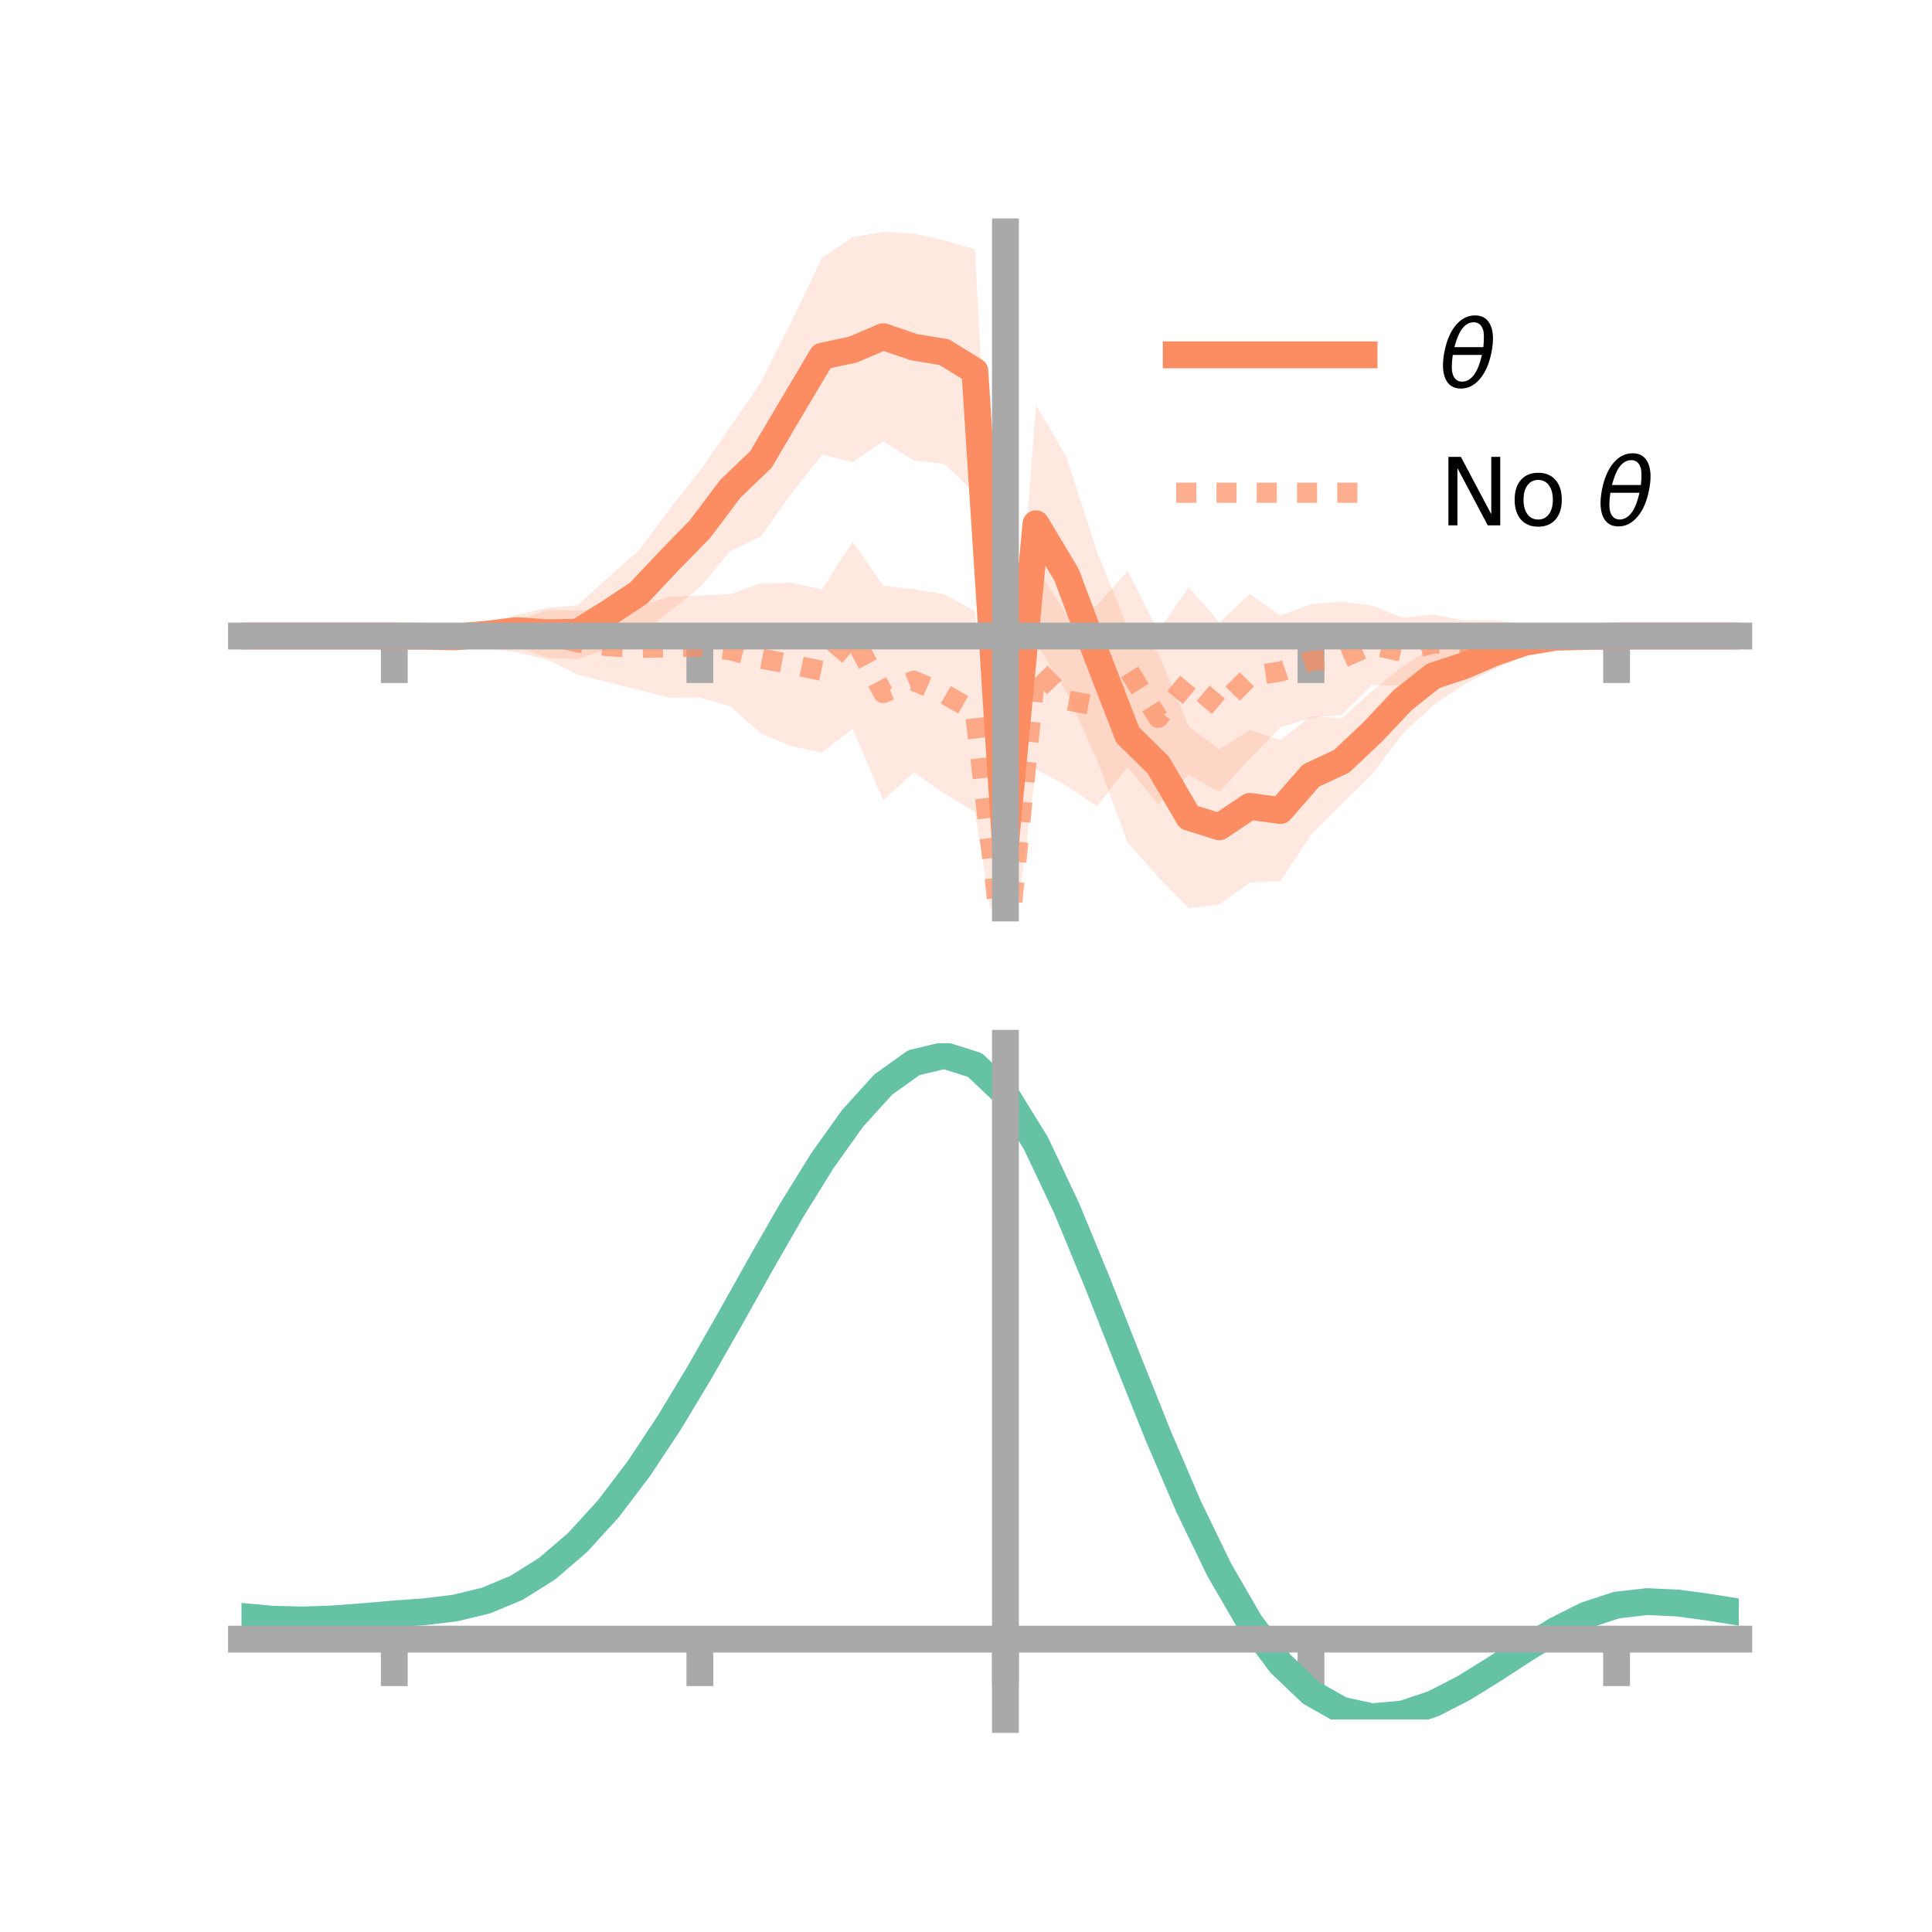 <?xml version="1.0" encoding="utf-8" standalone="no"?>
<!DOCTYPE svg PUBLIC "-//W3C//DTD SVG 1.1//EN"
  "http://www.w3.org/Graphics/SVG/1.1/DTD/svg11.dtd">
<!-- Created with matplotlib (https://matplotlib.org/) -->
<svg height="144pt" version="1.1" viewBox="0 0 144 144" width="144pt" xmlns="http://www.w3.org/2000/svg" xmlns:xlink="http://www.w3.org/1999/xlink">
 <defs>
  <style type="text/css">*{stroke-linecap:butt;stroke-linejoin:round;}</style>
 </defs>
 <g id="figure_1">
  <g id="patch_1">
   <path d="M 0 144 
L 144 144 
L 144 0 
L 0 0 
z
" style="fill:none;"/>
  </g>
  <g id="axes_1">
   <g id="patch_2">
    <path d="M 18 67.68 
L 129.6 67.68 
L 129.6 17.28 
L 18 17.28 
z
" style="fill:none;"/>
   </g>
   <g id="PolyCollection_1">
    <path clip-path="url(#p59a97285e8)" d="M 18 47.407 
L 18 47.407 
L 20.278 47.407 
L 22.555 47.407 
L 24.833 47.407 
L 27.11 47.407 
L 29.388 47.407 
L 31.665 47.349 
L 33.943 47.121 
L 36.22 46.431 
L 38.498 45.827 
L 40.776 45.305 
L 43.053 45.111 
L 45.331 43.038 
L 47.608 41.041 
L 49.886 37.972 
L 52.163 35.101 
L 54.441 31.798 
L 56.718 28.491 
L 58.996 23.977 
L 61.273 19.202 
L 63.551 17.676 
L 65.829 17.28 
L 68.106 17.418 
L 70.384 17.913 
L 72.661 18.581 
L 74.939 60.308 
L 77.216 30.174 
L 79.494 34.077 
L 81.771 41.138 
L 84.049 46.76 
L 86.327 48.661 
L 88.604 54.145 
L 90.882 55.841 
L 93.159 54.424 
L 95.437 55.152 
L 97.714 53.377 
L 99.992 53.55 
L 102.269 51.492 
L 104.547 49.679 
L 106.824 48.2 
L 109.102 48.221 
L 111.38 47.405 
L 113.657 46.898 
L 115.935 47.09 
L 118.212 47.352 
L 120.49 47.407 
L 122.767 47.407 
L 125.045 47.407 
L 127.322 47.407 
L 129.6 47.407 
L 129.6 47.407 
L 129.6 47.407 
L 127.322 47.407 
L 125.045 47.407 
L 122.767 47.407 
L 120.49 47.407 
L 118.212 47.524 
L 115.935 47.9 
L 113.657 48.847 
L 111.38 49.88 
L 109.102 51.032 
L 106.824 52.561 
L 104.547 54.693 
L 102.269 57.706 
L 99.992 59.94 
L 97.714 62.233 
L 95.437 65.673 
L 93.159 65.783 
L 90.882 67.412 
L 88.604 67.68 
L 86.327 65.365 
L 84.049 62.799 
L 81.771 56.663 
L 79.494 51.601 
L 77.216 47.905 
L 74.939 65.54 
L 72.661 36.736 
L 70.384 34.59 
L 68.106 34.326 
L 65.829 32.906 
L 63.551 34.454 
L 61.273 33.888 
L 58.996 36.775 
L 56.718 39.987 
L 54.441 41.055 
L 52.163 43.791 
L 49.886 45.586 
L 47.608 47.356 
L 45.331 48.369 
L 43.053 49.137 
L 40.776 49.019 
L 38.498 48.175 
L 36.22 48.13 
L 33.943 47.814 
L 31.665 47.488 
L 29.388 47.407 
L 27.11 47.407 
L 24.833 47.407 
L 22.555 47.407 
L 20.278 47.407 
L 18 47.407 
z
" style="fill:#fc8d62;fill-opacity:0.2;"/>
   </g>
   <g id="PolyCollection_2">
    <path clip-path="url(#p59a97285e8)" d="M 18 47.407 
L 18 47.407 
L 20.278 47.407 
L 22.555 47.407 
L 24.833 47.407 
L 27.11 47.407 
L 29.388 47.407 
L 31.665 47.245 
L 33.943 46.992 
L 36.22 46.559 
L 38.498 46.266 
L 40.776 45.474 
L 43.053 45.503 
L 45.331 45.474 
L 47.608 45.152 
L 49.886 44.485 
L 52.163 44.38 
L 54.441 44.282 
L 56.718 43.48 
L 58.996 43.43 
L 61.273 43.928 
L 63.551 40.368 
L 65.829 43.655 
L 68.106 43.916 
L 70.384 44.289 
L 72.661 45.548 
L 74.939 69.823 
L 77.216 42.241 
L 79.494 45.81 
L 81.771 45.125 
L 84.049 42.54 
L 86.327 47.038 
L 88.604 43.767 
L 90.882 46.377 
L 93.159 44.285 
L 95.437 45.881 
L 97.714 45.024 
L 99.992 44.84 
L 102.269 45.142 
L 104.547 46.036 
L 106.824 45.793 
L 109.102 46.243 
L 111.38 46.222 
L 113.657 46.513 
L 115.935 47.032 
L 118.212 47.283 
L 120.49 47.407 
L 122.767 47.407 
L 125.045 47.407 
L 127.322 47.407 
L 129.6 47.407 
L 129.6 47.407 
L 129.6 47.407 
L 127.322 47.407 
L 125.045 47.407 
L 122.767 47.407 
L 120.49 47.407 
L 118.212 47.608 
L 115.935 47.937 
L 113.657 48.385 
L 111.38 48.686 
L 109.102 50.048 
L 106.824 50.108 
L 104.547 51.112 
L 102.269 51.04 
L 99.992 53.299 
L 97.714 53.503 
L 95.437 54.221 
L 93.159 56.533 
L 90.882 59.03 
L 88.604 57.762 
L 86.327 59.974 
L 84.049 57.163 
L 81.771 60.102 
L 79.494 58.568 
L 77.216 57.336 
L 74.939 74.768 
L 72.661 60.517 
L 70.384 59.152 
L 68.106 57.568 
L 65.829 59.653 
L 63.551 54.318 
L 61.273 56.088 
L 58.996 55.618 
L 56.718 54.677 
L 54.441 52.643 
L 52.163 51.998 
L 49.886 52.008 
L 47.608 51.431 
L 45.331 50.853 
L 43.053 50.278 
L 40.776 49.164 
L 38.498 48.628 
L 36.22 48.318 
L 33.943 47.759 
L 31.665 47.545 
L 29.388 47.407 
L 27.11 47.407 
L 24.833 47.407 
L 22.555 47.407 
L 20.278 47.407 
L 18 47.407 
z
" style="fill:#fc8d62;fill-opacity:0.2;"/>
   </g>
   <g id="matplotlib.axis_1">
    <g id="xtick_1">
     <g id="line2d_1">
      <defs>
       <path d="M 0 0 
L 0 3.5 
" id="m4fb4f28855" style="stroke:#a9a9a9;stroke-width:2;"/>
      </defs>
      <g>
       <use style="fill:#a9a9a9;stroke:#a9a9a9;stroke-width:2;" x="29.388" xlink:href="#m4fb4f28855" y="47.407"/>
      </g>
     </g>
    </g>
    <g id="xtick_2">
     <g id="line2d_2">
      <g>
       <use style="fill:#a9a9a9;stroke:#a9a9a9;stroke-width:2;" x="52.163" xlink:href="#m4fb4f28855" y="47.407"/>
      </g>
     </g>
    </g>
    <g id="xtick_3">
     <g id="line2d_3">
      <g>
       <use style="fill:#a9a9a9;stroke:#a9a9a9;stroke-width:2;" x="74.939" xlink:href="#m4fb4f28855" y="47.407"/>
      </g>
     </g>
    </g>
    <g id="xtick_4">
     <g id="line2d_4">
      <g>
       <use style="fill:#a9a9a9;stroke:#a9a9a9;stroke-width:2;" x="97.714" xlink:href="#m4fb4f28855" y="47.407"/>
      </g>
     </g>
    </g>
    <g id="xtick_5">
     <g id="line2d_5">
      <g>
       <use style="fill:#a9a9a9;stroke:#a9a9a9;stroke-width:2;" x="120.49" xlink:href="#m4fb4f28855" y="47.407"/>
      </g>
     </g>
    </g>
   </g>
   <g id="matplotlib.axis_2"/>
   <g id="line2d_6">
    <path clip-path="url(#p59a97285e8)" d="M 18 47.407 
L 20.278 47.407 
L 22.555 47.407 
L 24.833 47.407 
L 27.11 47.407 
L 29.388 47.407 
L 31.665 47.418 
L 33.943 47.468 
L 36.22 47.28 
L 38.498 47.001 
L 40.776 47.162 
L 43.053 47.124 
L 45.331 45.704 
L 47.608 44.199 
L 49.886 41.779 
L 52.163 39.446 
L 54.441 36.426 
L 56.718 34.239 
L 58.996 30.376 
L 61.273 26.545 
L 63.551 26.065 
L 65.829 25.093 
L 68.106 25.872 
L 70.384 26.252 
L 72.661 27.658 
L 74.939 62.924 
L 77.216 39.04 
L 79.494 42.839 
L 81.771 48.9 
L 84.049 54.779 
L 86.327 57.013 
L 88.604 60.913 
L 90.882 61.626 
L 93.159 60.104 
L 95.437 60.413 
L 97.714 57.805 
L 99.992 56.745 
L 102.269 54.599 
L 104.547 52.186 
L 106.824 50.38 
L 109.102 49.627 
L 111.38 48.643 
L 113.657 47.873 
L 115.935 47.495 
L 118.212 47.438 
L 120.49 47.407 
L 122.767 47.407 
L 125.045 47.407 
L 127.322 47.407 
L 129.6 47.407 
" style="fill:none;stroke:#fc8d62;stroke-linecap:square;stroke-width:2;"/>
   </g>
   <g id="line2d_7">
    <path clip-path="url(#p59a97285e8)" d="M 18 47.407 
L 20.278 47.407 
L 22.555 47.407 
L 24.833 47.407 
L 27.11 47.407 
L 29.388 47.407 
L 31.665 47.395 
L 33.943 47.375 
L 36.22 47.438 
L 38.498 47.447 
L 40.776 47.319 
L 43.053 47.89 
L 45.331 48.163 
L 47.608 48.292 
L 49.886 48.246 
L 52.163 48.189 
L 54.441 48.463 
L 56.718 49.079 
L 58.996 49.524 
L 61.273 50.008 
L 63.551 47.343 
L 65.829 51.654 
L 68.106 50.742 
L 70.384 51.72 
L 72.661 53.033 
L 74.939 72.295 
L 77.216 49.789 
L 79.494 52.189 
L 81.771 52.614 
L 84.049 49.851 
L 86.327 53.506 
L 88.604 50.765 
L 90.882 52.703 
L 93.159 50.409 
L 95.437 50.051 
L 97.714 49.264 
L 99.992 49.07 
L 102.269 48.091 
L 104.547 48.574 
L 106.824 47.95 
L 109.102 48.146 
L 111.38 47.454 
L 113.657 47.449 
L 115.935 47.485 
L 118.212 47.445 
L 120.49 47.407 
L 122.767 47.407 
L 125.045 47.407 
L 127.322 47.407 
L 129.6 47.407 
" style="fill:none;stroke:#fc8d62;stroke-dasharray:1.5,1.5;stroke-dashoffset:0;stroke-opacity:0.7;stroke-width:1.5;"/>
   </g>
   <g id="patch_3">
    <path d="M 74.939 67.68 
L 74.939 17.28 
" style="fill:none;stroke:#a9a9a9;stroke-linecap:square;stroke-linejoin:miter;stroke-width:2;"/>
   </g>
   <g id="patch_4">
    <path d="M 129.6 67.68 
L 129.6 17.28 
" style="fill:none;"/>
   </g>
   <g id="patch_5">
    <path d="M 18 47.407 
L 129.6 47.407 
" style="fill:none;stroke:#a9a9a9;stroke-linecap:square;stroke-linejoin:miter;stroke-width:2;"/>
   </g>
   <g id="patch_6">
    <path d="M 18 17.28 
L 129.6 17.28 
" style="fill:none;"/>
   </g>
   <g id="legend_1">
    <g id="line2d_8">
     <path d="M 87.67 26.449 
L 101.67 26.449 
" style="fill:none;stroke:#fc8d62;stroke-linecap:square;stroke-width:2;"/>
    </g>
    <g id="line2d_9"/>
    <g id="text_1">
     <!-- $\theta$ -->
     <g transform="translate(107.27 28.899)scale(0.07 -0.07)">
      <defs>
       <path d="M 45.516 34.672 
L 14.453 34.672 
Q 12.359 20.062 14.5 13.875 
Q 17.188 6.25 24.469 6.25 
Q 31.781 6.25 37.359 13.922 
Q 42.234 20.656 45.516 34.672 
z
M 47.016 42.969 
Q 48.344 56.844 46.625 61.719 
Q 43.953 69.438 36.766 69.438 
Q 29.297 69.438 23.828 61.812 
Q 19.531 55.672 16.156 42.969 
z
M 38.188 76.766 
Q 49.906 76.766 54.594 66.406 
Q 59.281 56.109 55.719 37.844 
Q 52.203 19.625 43.453 9.281 
Q 34.766 -1.125 23.047 -1.125 
Q 11.281 -1.125 6.641 9.281 
Q 2 19.625 5.516 37.844 
Q 9.078 56.109 17.719 66.406 
Q 26.422 76.766 38.188 76.766 
z
" id="DejaVuSans-Oblique-952"/>
      </defs>
      <use transform="translate(0 0.234)" xlink:href="#DejaVuSans-Oblique-952"/>
     </g>
    </g>
    <g id="line2d_10">
     <path d="M 87.67 36.724 
L 101.67 36.724 
" style="fill:none;stroke:#fc8d62;stroke-dasharray:1.5,1.5;stroke-dashoffset:0;stroke-opacity:0.7;stroke-width:1.5;"/>
    </g>
    <g id="line2d_11"/>
    <g id="text_2">
     <!-- No $\theta$ -->
     <g transform="translate(107.27 39.174)scale(0.07 -0.07)">
      <defs>
       <path d="M 9.812 72.906 
L 23.094 72.906 
L 55.422 11.922 
L 55.422 72.906 
L 64.984 72.906 
L 64.984 0 
L 51.703 0 
L 19.391 60.984 
L 19.391 0 
L 9.812 0 
z
" id="DejaVuSans-78"/>
       <path d="M 30.609 48.391 
Q 23.391 48.391 19.188 42.75 
Q 14.984 37.109 14.984 27.297 
Q 14.984 17.484 19.156 11.844 
Q 23.344 6.203 30.609 6.203 
Q 37.797 6.203 41.984 11.859 
Q 46.188 17.531 46.188 27.297 
Q 46.188 37.016 41.984 42.703 
Q 37.797 48.391 30.609 48.391 
z
M 30.609 56 
Q 42.328 56 49.016 48.375 
Q 55.719 40.766 55.719 27.297 
Q 55.719 13.875 49.016 6.219 
Q 42.328 -1.422 30.609 -1.422 
Q 18.844 -1.422 12.172 6.219 
Q 5.516 13.875 5.516 27.297 
Q 5.516 40.766 12.172 48.375 
Q 18.844 56 30.609 56 
z
" id="DejaVuSans-111"/>
       <path id="DejaVuSans-32"/>
      </defs>
      <use transform="translate(0 0.234)" xlink:href="#DejaVuSans-78"/>
      <use transform="translate(74.805 0.234)" xlink:href="#DejaVuSans-111"/>
      <use transform="translate(135.986 0.234)" xlink:href="#DejaVuSans-32"/>
      <use transform="translate(167.773 0.234)" xlink:href="#DejaVuSans-Oblique-952"/>
     </g>
    </g>
   </g>
  </g>
  <g id="axes_2">
   <g id="patch_7">
    <path d="M 18 128.16 
L 129.6 128.16 
L 129.6 77.76 
L 18 77.76 
z
" style="fill:none;"/>
   </g>
   <g id="PolyCollection_3">
    <path clip-path="url(#pf61d3e5b73)" d="M 18 120.515 
L 18 120.439 
L 20.278 120.654 
L 22.555 120.715 
L 24.833 120.63 
L 27.11 120.446 
L 29.388 120.242 
L 31.665 120.069 
L 33.943 119.785 
L 36.22 119.228 
L 38.498 118.272 
L 40.776 116.823 
L 43.053 114.83 
L 45.331 112.286 
L 47.608 109.221 
L 49.886 105.704 
L 52.163 101.837 
L 54.441 97.747 
L 56.718 93.59 
L 58.996 89.541 
L 61.273 85.789 
L 63.551 82.532 
L 65.829 79.975 
L 68.106 78.318 
L 70.384 77.76 
L 72.661 78.49 
L 74.939 80.677 
L 77.216 84.413 
L 79.494 89.295 
L 81.771 94.875 
L 84.049 100.735 
L 86.327 106.51 
L 88.604 111.9 
L 90.882 116.67 
L 93.159 120.656 
L 95.437 123.76 
L 97.714 125.951 
L 99.992 127.255 
L 102.269 127.752 
L 104.547 127.554 
L 106.824 126.802 
L 109.102 125.651 
L 111.38 124.263 
L 113.657 122.802 
L 115.935 121.428 
L 118.212 120.295 
L 120.49 119.552 
L 122.767 119.296 
L 125.045 119.408 
L 127.322 119.724 
L 129.6 120.104 
L 129.6 120.205 
L 129.6 120.205 
L 127.322 119.85 
L 125.045 119.553 
L 122.767 119.453 
L 120.49 119.716 
L 118.212 120.469 
L 115.935 121.631 
L 113.657 123.048 
L 111.38 124.558 
L 109.102 125.992 
L 106.824 127.178 
L 104.547 127.952 
L 102.269 128.16 
L 99.992 127.672 
L 97.714 126.387 
L 95.437 124.243 
L 93.159 121.223 
L 90.882 117.356 
L 88.604 112.733 
L 86.327 107.506 
L 84.049 101.9 
L 81.771 96.206 
L 79.494 90.778 
L 77.216 86.026 
L 74.939 82.39 
L 72.661 80.267 
L 70.384 79.56 
L 68.106 80.101 
L 65.829 81.702 
L 63.551 84.167 
L 61.273 87.3 
L 58.996 90.902 
L 56.718 94.783 
L 54.441 98.761 
L 52.163 102.67 
L 49.886 106.365 
L 47.608 109.725 
L 45.331 112.656 
L 43.053 115.097 
L 40.776 117.019 
L 38.498 118.429 
L 36.22 119.367 
L 33.943 119.912 
L 31.665 120.186 
L 29.388 120.348 
L 27.11 120.536 
L 24.833 120.701 
L 22.555 120.772 
L 20.278 120.713 
L 18 120.515 
z
" style="fill:#66c2a5;fill-opacity:0.2;"/>
   </g>
   <g id="matplotlib.axis_3">
    <g id="xtick_6">
     <g id="line2d_12">
      <g>
       <use style="fill:#a9a9a9;stroke:#a9a9a9;stroke-width:2;" x="29.388" xlink:href="#m4fb4f28855" y="122.171"/>
      </g>
     </g>
    </g>
    <g id="xtick_7">
     <g id="line2d_13">
      <g>
       <use style="fill:#a9a9a9;stroke:#a9a9a9;stroke-width:2;" x="52.163" xlink:href="#m4fb4f28855" y="122.171"/>
      </g>
     </g>
    </g>
    <g id="xtick_8">
     <g id="line2d_14">
      <g>
       <use style="fill:#a9a9a9;stroke:#a9a9a9;stroke-width:2;" x="74.939" xlink:href="#m4fb4f28855" y="122.171"/>
      </g>
     </g>
    </g>
    <g id="xtick_9">
     <g id="line2d_15">
      <g>
       <use style="fill:#a9a9a9;stroke:#a9a9a9;stroke-width:2;" x="97.714" xlink:href="#m4fb4f28855" y="122.171"/>
      </g>
     </g>
    </g>
    <g id="xtick_10">
     <g id="line2d_16">
      <g>
       <use style="fill:#a9a9a9;stroke:#a9a9a9;stroke-width:2;" x="120.49" xlink:href="#m4fb4f28855" y="122.171"/>
      </g>
     </g>
    </g>
   </g>
   <g id="matplotlib.axis_4"/>
   <g id="line2d_17">
    <path clip-path="url(#pf61d3e5b73)" d="M 18 120.477 
L 20.278 120.684 
L 22.555 120.744 
L 24.833 120.665 
L 27.11 120.491 
L 29.388 120.295 
L 31.665 120.128 
L 33.943 119.849 
L 36.22 119.298 
L 38.498 118.35 
L 40.776 116.921 
L 43.053 114.964 
L 45.331 112.471 
L 47.608 109.473 
L 49.886 106.035 
L 52.163 102.253 
L 54.441 98.254 
L 56.718 94.187 
L 58.996 90.222 
L 61.273 86.544 
L 63.551 83.35 
L 65.829 80.838 
L 68.106 79.21 
L 70.384 78.66 
L 72.661 79.378 
L 74.939 81.534 
L 77.216 85.22 
L 79.494 90.036 
L 81.771 95.54 
L 84.049 101.317 
L 86.327 107.008 
L 88.604 112.316 
L 90.882 117.013 
L 93.159 120.939 
L 95.437 124.002 
L 97.714 126.169 
L 99.992 127.464 
L 102.269 127.956 
L 104.547 127.753 
L 106.824 126.99 
L 109.102 125.821 
L 111.38 124.411 
L 113.657 122.925 
L 115.935 121.53 
L 118.212 120.382 
L 120.49 119.634 
L 122.767 119.375 
L 125.045 119.48 
L 127.322 119.787 
L 129.6 120.155 
" style="fill:none;stroke:#66c2a5;stroke-linecap:square;stroke-width:2;"/>
   </g>
   <g id="patch_8">
    <path d="M 74.939 128.16 
L 74.939 77.76 
" style="fill:none;stroke:#a9a9a9;stroke-linecap:square;stroke-linejoin:miter;stroke-width:2;"/>
   </g>
   <g id="patch_9">
    <path d="M 129.6 128.16 
L 129.6 77.76 
" style="fill:none;"/>
   </g>
   <g id="patch_10">
    <path d="M 18 122.171 
L 129.6 122.171 
" style="fill:none;stroke:#a9a9a9;stroke-linecap:square;stroke-linejoin:miter;stroke-width:2;"/>
   </g>
   <g id="patch_11">
    <path d="M 18 77.76 
L 129.6 77.76 
" style="fill:none;"/>
   </g>
  </g>
 </g>
 <defs>
  <clipPath id="p59a97285e8">
   <rect height="50.4" width="111.6" x="18" y="17.28"/>
  </clipPath>
  <clipPath id="pf61d3e5b73">
   <rect height="50.4" width="111.6" x="18" y="77.76"/>
  </clipPath>
 </defs>
</svg>
